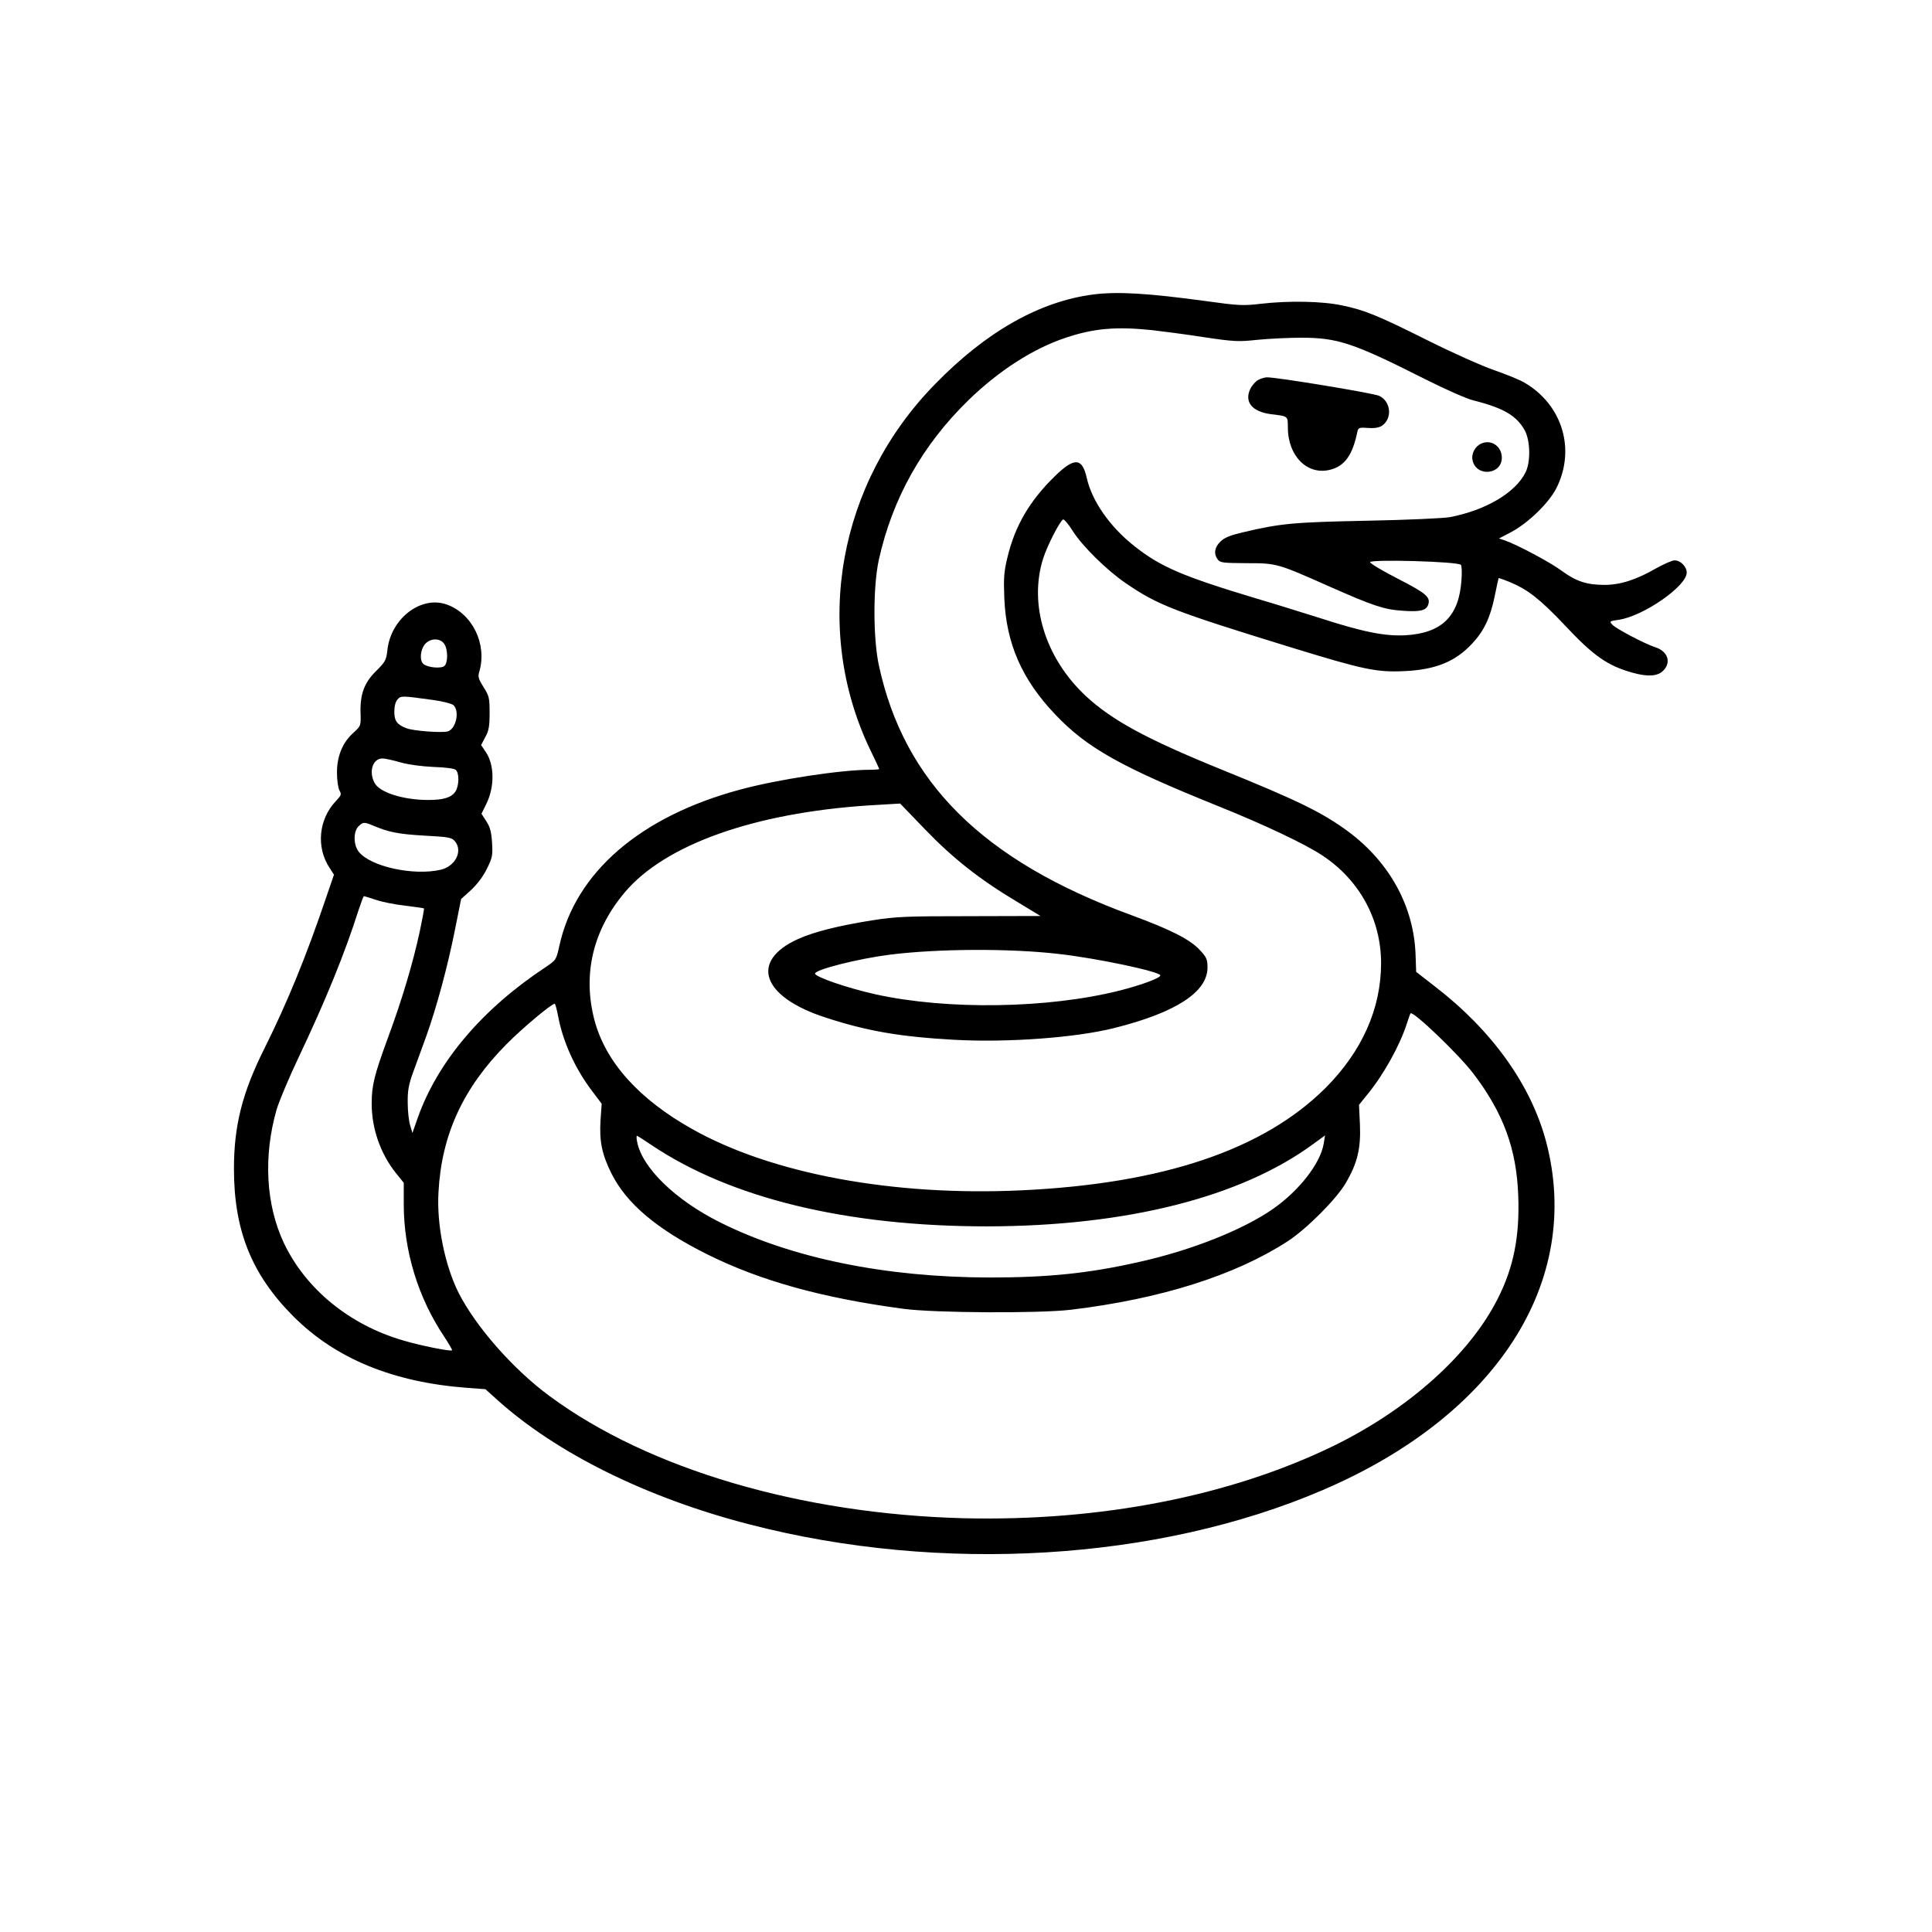 <?xml version="1.0" standalone="no"?>
<!DOCTYPE svg PUBLIC "-//W3C//DTD SVG 20010904//EN"
 "http://www.w3.org/TR/2001/REC-SVG-20010904/DTD/svg10.dtd">
<svg version="1.0" xmlns="http://www.w3.org/2000/svg"
 width="1024pt" height="1024pt" viewBox="0 0 1024 1024"
 preserveAspectRatio="xMidYMid meet">
<g transform="translate(0,1024) scale(0.1,-0.1)"
fill="#000000" stroke="none">
<path d="M5793 8679 c-283 -37 -565 -196 -836 -474 -515 -525 -652 -1293 -347
-1934 28 -57 50 -105 50 -107 0 -2 -23 -4 -50 -4 -152 0 -488 -51 -687 -105
-529 -142 -873 -439 -958 -827 -17 -76 -17 -76 -73 -114 -336 -222 -572 -500
-678 -799 l-28 -80 -12 40 c-7 22 -13 76 -13 120 -1 64 5 96 28 160 16 44 47
130 70 192 54 151 112 363 152 563 l33 165 53 48 c33 31 64 72 84 113 29 59
31 70 27 139 -4 58 -11 83 -31 113 l-25 39 26 53 c44 90 43 206 -3 274 l-25
37 22 42 c19 34 23 58 23 128 0 79 -2 90 -32 137 -28 45 -31 56 -22 84 41 145
-37 305 -173 354 -137 49 -298 -75 -315 -244 -6 -51 -11 -60 -58 -107 -64 -62
-87 -124 -84 -223 2 -69 2 -69 -38 -106 -58 -52 -87 -124 -87 -211 0 -38 6
-81 13 -94 12 -21 10 -26 -17 -55 -93 -96 -108 -246 -35 -356 l23 -36 -39
-114 c-106 -314 -207 -561 -328 -804 -119 -237 -163 -412 -163 -641 0 -327 94
-560 314 -781 224 -225 530 -351 925 -380 l94 -7 61 -55 c316 -285 796 -522
1340 -662 1013 -262 2162 -193 3036 182 923 395 1380 1106 1185 1846 -80 302
-287 591 -590 824 l-99 77 -3 88 c-8 256 -136 491 -356 655 -137 101 -265 164
-672 329 -401 163 -582 262 -721 391 -214 201 -302 484 -225 728 22 69 90 201
106 207 6 1 28 -25 50 -60 51 -81 180 -208 279 -276 172 -118 251 -149 891
-346 375 -115 442 -129 590 -122 165 8 268 50 357 145 63 67 97 138 120 251
11 53 20 96 21 97 1 1 28 -8 59 -21 95 -39 160 -90 289 -226 155 -166 230
-218 364 -255 79 -22 132 -18 160 11 45 44 25 104 -43 125 -55 18 -207 98
-226 119 -17 18 -15 19 33 26 129 18 361 178 361 250 0 32 -33 65 -64 65 -13
0 -56 -19 -96 -41 -105 -61 -191 -89 -276 -89 -94 0 -151 19 -227 75 -59 44
-237 139 -302 161 l-30 10 65 34 c91 49 199 154 239 232 104 206 32 443 -169
560 -25 15 -97 44 -160 66 -64 22 -219 91 -345 154 -274 137 -341 164 -460
189 -107 23 -284 26 -432 9 -94 -11 -117 -10 -290 14 -308 42 -472 52 -600 35z
m315 -189 c53 -6 176 -22 272 -37 161 -24 184 -25 286 -14 61 6 165 11 231 11
193 0 277 -28 657 -220 110 -55 220 -104 258 -113 159 -40 229 -82 271 -161
28 -55 30 -164 3 -219 -53 -108 -210 -201 -401 -238 -33 -6 -230 -15 -440 -19
-392 -8 -457 -14 -660 -62 -67 -16 -96 -28 -117 -49 -31 -30 -36 -65 -14 -94
13 -18 28 -19 152 -20 162 0 164 -1 441 -124 228 -101 290 -122 385 -128 93
-7 126 1 137 30 15 41 -7 61 -157 138 -80 41 -148 81 -150 89 -6 17 469 4 481
-14 5 -6 6 -42 3 -81 -13 -191 -103 -280 -295 -292 -110 -6 -223 16 -461 93
-96 30 -242 76 -325 100 -396 119 -513 169 -652 279 -130 102 -226 240 -253
362 -24 107 -65 110 -167 11 -135 -131 -214 -265 -254 -435 -18 -74 -20 -108
-16 -213 10 -241 93 -431 270 -617 167 -176 346 -277 857 -483 249 -100 467
-203 560 -265 196 -130 310 -339 310 -570 0 -241 -101 -467 -294 -661 -329
-328 -862 -508 -1611 -543 -680 -32 -1323 87 -1745 324 -284 159 -460 356
-519 577 -64 243 -9 478 161 679 213 252 683 420 1291 460 l168 10 131 -136
c147 -153 290 -266 486 -383 l127 -77 -375 -1 c-335 0 -390 -2 -517 -22 -177
-28 -309 -61 -393 -99 -259 -117 -192 -307 145 -416 220 -72 394 -102 680
-118 284 -16 648 11 850 62 328 82 495 191 495 321 0 43 -5 54 -40 92 -53 57
-153 108 -365 186 -785 288 -1203 702 -1337 1324 -31 145 -31 418 0 559 72
325 230 607 474 845 160 156 343 274 514 331 151 51 269 61 462 41z m-3754
-1662 c21 -29 21 -102 1 -118 -18 -15 -88 -8 -110 10 -22 18 -18 73 6 104 27
34 81 36 103 4z m-59 -298 c52 -7 97 -19 108 -27 35 -32 14 -128 -31 -140 -34
-8 -181 3 -217 17 -51 19 -65 39 -65 88 0 29 6 52 17 65 19 20 20 20 188 -3z
m-172 -331 c44 -12 111 -21 175 -24 61 -2 109 -8 117 -15 20 -16 19 -84 -1
-115 -21 -32 -63 -45 -144 -45 -133 0 -259 40 -285 91 -32 60 -9 129 42 129
13 0 56 -9 96 -21z m-145 -335 c83 -35 134 -45 271 -53 133 -7 146 -10 163
-31 42 -52 1 -132 -77 -150 -144 -33 -372 17 -434 96 -28 36 -29 106 -1 134
24 24 30 24 78 4z m13 -393 c32 -11 101 -25 155 -31 55 -7 100 -13 101 -15 2
-1 -8 -55 -22 -121 -36 -167 -94 -363 -169 -565 -73 -199 -86 -253 -86 -349 0
-131 46 -264 128 -367 l42 -52 0 -114 c0 -247 76 -495 214 -701 25 -38 44 -71
42 -73 -7 -7 -168 25 -258 52 -284 82 -517 272 -633 516 -96 203 -110 460 -39
708 14 46 66 170 116 275 145 306 246 554 319 784 13 39 25 72 28 72 4 0 31
-9 62 -19z m3619 -287 c206 -23 540 -94 540 -114 0 -14 -104 -52 -215 -80
-380 -96 -915 -104 -1295 -20 -148 33 -320 92 -320 110 0 21 230 79 396 100
256 32 635 34 894 4z m-2652 -329 c25 -135 89 -276 176 -392 l55 -73 -6 -87
c-7 -111 7 -181 58 -283 80 -160 242 -296 509 -429 282 -140 606 -230 1038
-288 163 -22 719 -25 887 -5 476 57 871 182 1150 363 101 66 258 223 308 309
62 106 80 183 75 308 l-5 106 45 56 c85 103 171 259 207 370 10 30 19 57 21
59 13 15 256 -218 333 -319 159 -209 229 -399 238 -647 8 -215 -24 -379 -108
-545 -149 -297 -474 -588 -874 -783 -546 -265 -1232 -399 -1955 -382 -863 22
-1672 260 -2195 646 -195 143 -393 369 -485 550 -72 145 -116 359 -106 531 16
305 130 553 361 786 84 85 237 213 255 214 3 0 11 -29 18 -65z m495 -684 c420
-282 1034 -431 1778 -431 738 1 1346 154 1730 437 l62 45 -7 -43 c-17 -105
-131 -251 -271 -348 -159 -110 -431 -218 -705 -279 -268 -61 -484 -83 -795
-83 -550 1 -1048 102 -1428 292 -237 118 -414 290 -440 427 -4 17 -4 32 -1 32
3 0 37 -22 77 -49z"/>
<path d="M6670 8227 c-14 -7 -33 -28 -43 -48 -33 -69 9 -121 108 -134 95 -12
90 -8 91 -73 1 -152 106 -254 227 -221 75 20 116 78 141 199 5 23 9 25 56 22
34 -3 58 1 74 11 57 38 49 129 -14 159 -31 14 -543 99 -595 98 -11 0 -31 -6
-45 -13z"/>
<path d="M7853 7890 c-34 -14 -56 -54 -48 -90 19 -89 155 -77 155 14 0 59 -54
98 -107 76z"/>
</g>
</svg>
